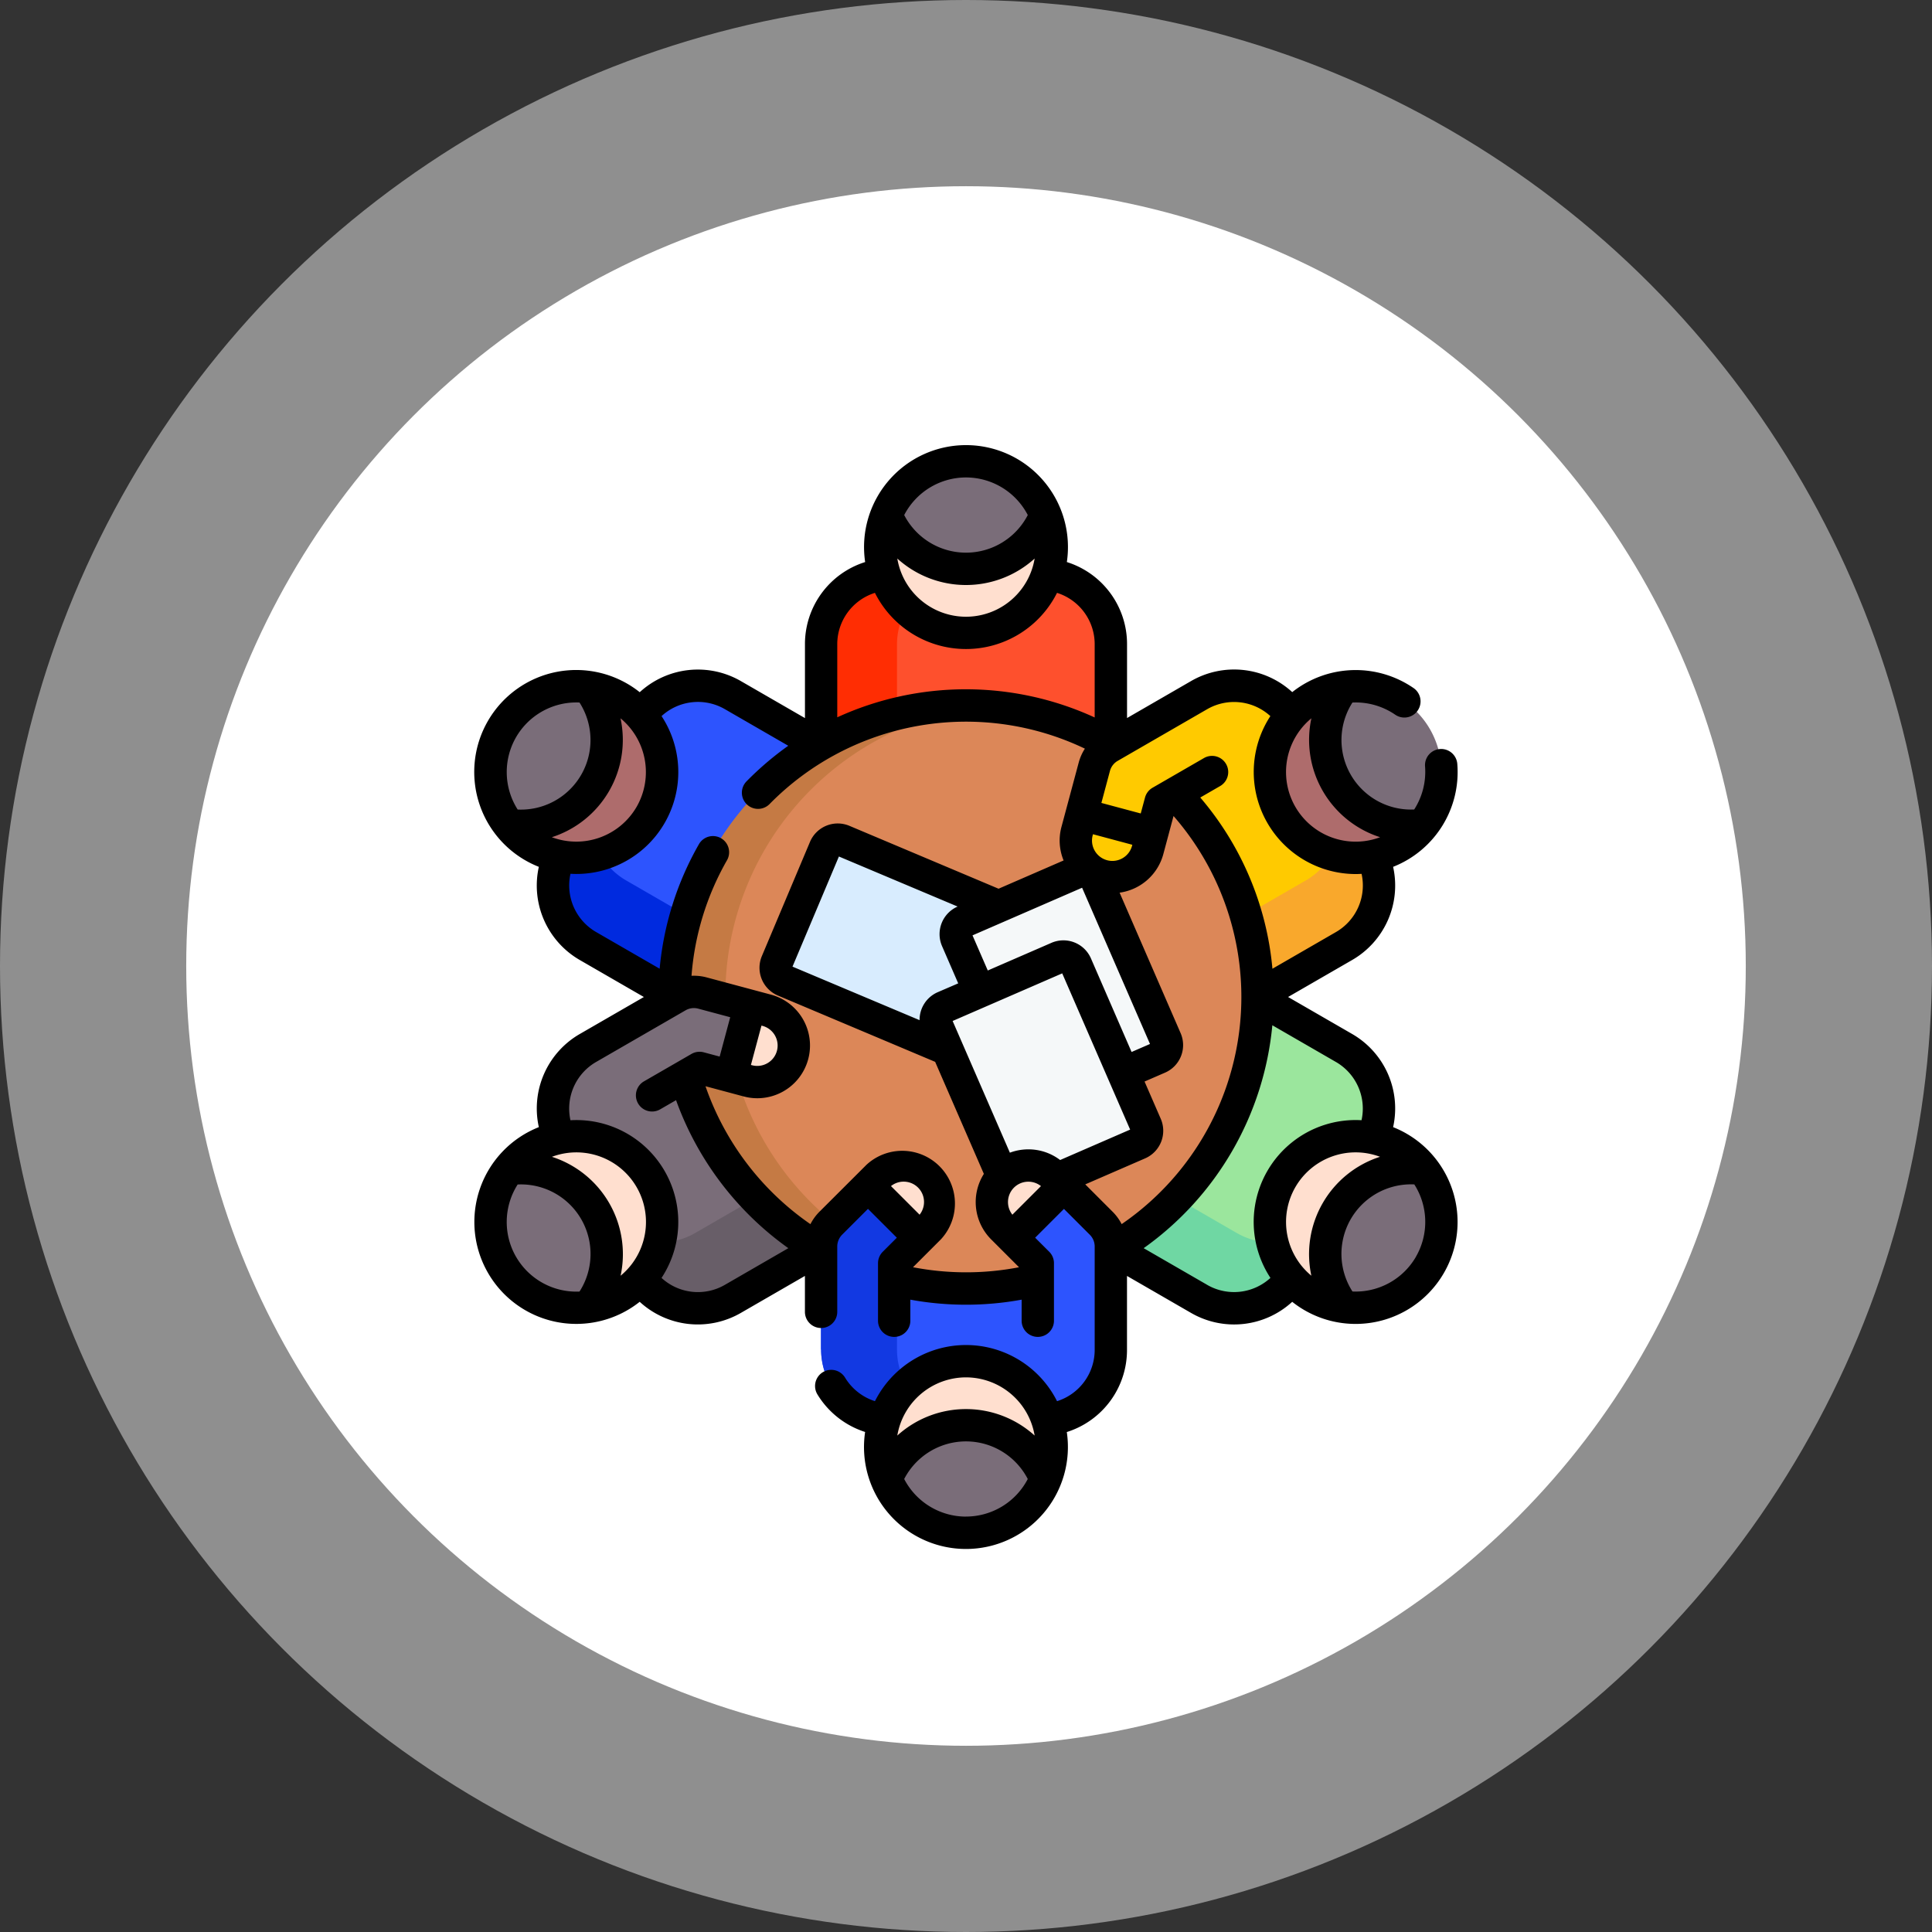 <svg xmlns="http://www.w3.org/2000/svg" width="166" height="166" viewBox="0 0 166 166">
  <rect x="0" y="0" width="166" height="166" fill="#333333" stroke="none"/>
  <g id="Grupo_1028907" data-name="Grupo 1028907" transform="translate(-975 -5361)">
    <circle id="Elipse_8445" data-name="Elipse 8445" cx="83" cy="83" r="83" transform="translate(975 5361)" fill="#fff" opacity="0.45"/>
    <circle id="Elipse_8446" data-name="Elipse 8446" cx="67" cy="67" r="67" transform="translate(991 5377)" fill="#fff"/>
    <g id="Grupo_1028929" data-name="Grupo 1028929" transform="translate(987.798 5399.245)">
      <g id="Grupo_1028928" data-name="Grupo 1028928" transform="translate(29.349 1.389)">
        <g id="Grupo_1028917" data-name="Grupo 1028917" transform="translate(28.404)">
          <path id="Trazado_775951" data-name="Trazado 775951" d="M207.651,59.861H194.83a6.037,6.037,0,0,0-6.037,6.037V78.293h24.9V65.9A6.037,6.037,0,0,0,207.651,59.861Z" transform="translate(-188.793 -50.162)" fill="#fe502d"/>
          <path id="Trazado_775952" data-name="Trazado 775952" d="M201.35,59.86a6.036,6.036,0,0,0-6.037,6.037v12.4h-6.52V65.9a6.036,6.036,0,0,1,6.037-6.037Z" transform="translate(-188.793 -50.161)" fill="#ff2d03"/>
          <path id="Trazado_775953" data-name="Trazado 775953" d="M230.944,35.191a7.37,7.37,0,1,1-14.209-2.751c3,1.229,3.74.552,6.839.552s3.43.889,6.839-.552A7.34,7.34,0,0,1,230.944,35.191Z" transform="translate(-211.126 -27.82)" fill="#ffdfcf"/>
          <path id="Trazado_775954" data-name="Trazado 775954" d="M232.75,12.12a7.371,7.371,0,0,1-13.677,0,7.372,7.372,0,0,1,13.677,0Z" transform="translate(-213.464 -7.5)" fill="#7a6d79"/>
        </g>
        <path id="Trazado_775955" data-name="Trazado 775955" d="M207.651,371.062H194.83a6.037,6.037,0,0,1-6.037-6.037V352.63h24.9v12.395A6.037,6.037,0,0,1,207.651,371.062Z" transform="translate(-160.389 -288.701)" fill="#2d54fe"/>
        <path id="Trazado_775956" data-name="Trazado 775956" d="M201.35,371.062a6.036,6.036,0,0,1-6.037-6.037v-12.4h-6.52v12.4a6.036,6.036,0,0,0,6.037,6.037Z" transform="translate(-160.389 -288.701)" fill="#1239e2"/>
        <path id="Trazado_775957" data-name="Trazado 775957" d="M230.944,432.282a7.37,7.37,0,1,0-14.209,2.751c3-1.229,3.74-.552,6.839-.552s3.43-.889,6.839.552A7.34,7.34,0,0,0,230.944,432.282Z" transform="translate(-182.721 -347.593)" fill="#ffdfcf"/>
        <path id="Trazado_775958" data-name="Trazado 775958" d="M232.75,459.232a7.371,7.371,0,0,0-13.677,0,7.372,7.372,0,0,0,13.677,0Z" transform="translate(-185.06 -371.791)" fill="#7a6d79"/>
        <g id="Grupo_1028920" data-name="Grupo 1028920" transform="translate(0 19.293)">
          <g id="Grupo_1028918" data-name="Grupo 1028918">
            <path id="Trazado_775959" data-name="Trazado 775959" d="M71.676,114.678l-6.41,11.1a6.037,6.037,0,0,0,2.21,8.247l10.734,6.2,12.448-21.56-10.734-6.2A6.037,6.037,0,0,0,71.676,114.678Z" transform="translate(-59.083 -111.658)" fill="#2d54fe"/>
            <path id="Trazado_775960" data-name="Trazado 775960" d="M68.524,157.419a6.036,6.036,0,0,0,2.21,8.246l10.735,6.2-3.26,5.647-10.735-6.2a6.037,6.037,0,0,1-2.21-8.246Z" transform="translate(-59.081 -148.943)" fill="#002adf"/>
            <path id="Trazado_775961" data-name="Trazado 775961" d="M53.412,113.161a7.37,7.37,0,1,1-9.487,10.93c2.563-1.983,2.348-2.963,3.9-5.647s2.485-2.526,2.942-6.2a7.342,7.342,0,0,1,2.648.915Z" transform="translate(-42.355 -112.137)" fill="#ae6c6c"/>
            <path id="Trazado_775962" data-name="Trazado 775962" d="M43.856,111.925a7.371,7.371,0,0,1-6.839,11.845,7.372,7.372,0,0,1,6.839-11.845Z" transform="translate(-35.447 -111.816)" fill="#7a6d79"/>
          </g>
          <g id="Grupo_1028919" data-name="Grupo 1028919" transform="translate(50.129 24.906)">
            <path id="Trazado_775963" data-name="Trazado 775963" d="M331.469,260.563l-6.41,11.1a6.037,6.037,0,0,1-8.247,2.21l-10.734-6.2,12.448-21.56,10.734,6.2A6.037,6.037,0,0,1,331.469,260.563Z" transform="translate(-306.077 -246.118)" fill="#9be69d"/>
            <path id="Trazado_775964" data-name="Trazado 775964" d="M328.318,336.016a6.037,6.037,0,0,1-8.246,2.21l-10.735-6.2-3.26,5.647,10.735,6.2a6.036,6.036,0,0,0,8.246-2.21Z" transform="translate(-306.077 -316.115)" fill="#6fd7a3"/>
            <path id="Trazado_775965" data-name="Trazado 775965" d="M407.994,321.545a7.37,7.37,0,1,0-4.722,13.681c.435-3.211,1.392-3.515,2.942-6.2s.945-3.415,3.9-5.647a7.337,7.337,0,0,0-2.116-1.836Z" transform="translate(-380.106 -306.767)" fill="#ffdfcf"/>
            <path id="Trazado_775966" data-name="Trazado 775966" d="M431.068,335.484a7.371,7.371,0,0,0-6.839,11.845,7.372,7.372,0,0,0,6.839-11.845Z" transform="translate(-401.063 -318.871)" fill="#7a6d79"/>
          </g>
        </g>
        <g id="Grupo_1028923" data-name="Grupo 1028923" transform="translate(0 19.293)">
          <g id="Grupo_1028921" data-name="Grupo 1028921" transform="translate(0 24.906)">
            <path id="Trazado_775967" data-name="Trazado 775967" d="M65.266,260.563l6.41,11.1a6.037,6.037,0,0,0,8.247,2.21l10.734-6.2L78.21,246.118l-10.734,6.2a6.037,6.037,0,0,0-2.21,8.247Z" transform="translate(-59.083 -246.118)" fill="#7a6d79"/>
            <path id="Trazado_775968" data-name="Trazado 775968" d="M85.836,336.016a6.037,6.037,0,0,0,8.246,2.21l10.735-6.2,3.26,5.647-10.735,6.2a6.036,6.036,0,0,1-8.246-2.21Z" transform="translate(-76.503 -316.115)" fill="#685e68"/>
            <path id="Trazado_775969" data-name="Trazado 775969" d="M46.041,321.545a7.37,7.37,0,1,1,4.722,13.681c-.435-3.211-1.392-3.515-2.942-6.2s-.945-3.415-3.9-5.647a7.336,7.336,0,0,1,2.116-1.836Z" transform="translate(-42.355 -306.767)" fill="#ffdfcf"/>
            <path id="Trazado_775970" data-name="Trazado 775970" d="M37.018,335.484a7.371,7.371,0,0,1,6.839,11.845,7.372,7.372,0,0,1-6.839-11.845Z" transform="translate(-35.448 -318.871)" fill="#7a6d79"/>
          </g>
          <g id="Grupo_1028922" data-name="Grupo 1028922" transform="translate(50.129)">
            <path id="Trazado_775971" data-name="Trazado 775971" d="M325.058,114.678l6.41,11.1a6.037,6.037,0,0,1-2.21,8.247l-10.734,6.2-12.448-21.56,10.734-6.2A6.037,6.037,0,0,1,325.058,114.678Z" transform="translate(-306.077 -111.658)" fill="#ffca00"/>
            <path id="Trazado_775972" data-name="Trazado 775972" d="M368.622,157.419a6.036,6.036,0,0,1-2.21,8.246l-10.735,6.2,3.26,5.647,10.735-6.2a6.037,6.037,0,0,0,2.21-8.246Z" transform="translate(-346.49 -148.943)" fill="#f9a82c"/>
            <path id="Trazado_775973" data-name="Trazado 775973" d="M400.624,113.161a7.37,7.37,0,1,0,9.487,10.93c-2.563-1.983-2.348-2.963-3.9-5.647s-2.485-2.526-2.942-6.2A7.342,7.342,0,0,0,400.624,113.161Z" transform="translate(-380.106 -112.137)" fill="#ae6c6c"/>
            <path id="Trazado_775974" data-name="Trazado 775974" d="M424.229,111.925a7.371,7.371,0,0,0,6.839,11.845,7.372,7.372,0,0,0-6.839-11.845Z" transform="translate(-401.063 -111.816)" fill="#7a6d79"/>
          </g>
        </g>
        <circle id="Elipse_8763" data-name="Elipse 8763" cx="25.047" cy="25.047" r="25.047" transform="translate(15.805 20.983)" fill="#dc8758"/>
        <path id="Trazado_775975" data-name="Trazado 775975" d="M187.966,190.489l-4.141,9.822a1.193,1.193,0,0,1-1.563.636l-13.849-5.838a1.193,1.193,0,0,1-.636-1.563l4.141-9.822a1.193,1.193,0,0,1,1.563-.636l13.849,5.838A1.193,1.193,0,0,1,187.966,190.489Z" transform="translate(-143.189 -150.487)" fill="#d8ecfe"/>
        <path id="Trazado_775976" data-name="Trazado 775976" d="M268.631,213.52l-9.775,4.249a1.193,1.193,0,0,1-1.57-.619l-5.991-13.784a1.193,1.193,0,0,1,.619-1.57l9.775-4.249a1.193,1.193,0,0,1,1.57.619l5.991,13.784A1.193,1.193,0,0,1,268.631,213.52Z" transform="translate(-211.232 -162.264)" fill="#f5f8f9"/>
        <path id="Trazado_775977" data-name="Trazado 775977" d="M259.4,253.263l-9.775,4.249a1.193,1.193,0,0,1-1.57-.619l-5.991-13.784a1.193,1.193,0,0,1,.619-1.57l9.775-4.249a1.193,1.193,0,0,1,1.57.619l5.991,13.784A1.193,1.193,0,0,1,259.4,253.263Z" transform="translate(-203.709 -194.645)" fill="#f5f8f9"/>
        <path id="Trazado_775978" data-name="Trazado 775978" d="M147.974,170.3q-1.072.094-2.171.094a25.047,25.047,0,0,1,0-50.094q1.1,0,2.171.094a25.047,25.047,0,0,0,0,49.9Z" transform="translate(-104.954 -99.403)" fill="#c57a44"/>
        <g id="Grupo_1028924" data-name="Grupo 1028924" transform="translate(43.07 60.507)">
          <path id="Trazado_775979" data-name="Trazado 775979" d="M277.463,348.1l2.193,2.193v7.424h6.277v-8.858a2.825,2.825,0,0,0-.828-2l-3.2-3.2L278.747,345Z" transform="translate(-275.704 -341.896)" fill="#2d54fe"/>
          <path id="Trazado_775980" data-name="Trazado 775980" d="M268.884,339.515l.841.841,4.44-4.44-.841-.841a3.14,3.14,0,0,0-4.44,4.44Z" transform="translate(-267.966 -334.156)" fill="#ffdfcf"/>
        </g>
        <g id="Grupo_1028925" data-name="Grupo 1028925" transform="translate(50.291 20.103)">
          <path id="Trazado_775981" data-name="Trazado 775981" d="M322.82,121.467l-6.429,3.712-.727,2.71-2.475,1.067a1.286,1.286,0,1,1-2.51-.556l-1.079-2.137,1.1-4.089a2.823,2.823,0,0,1,1.315-1.714l7.67-4.429" transform="translate(-309.11 -116.031)" fill="#ffca00"/>
          <path id="Trazado_775982" data-name="Trazado 775982" d="M310.094,176.657a3.18,3.18,0,0,1-.815-.107,3.141,3.141,0,0,1-2.219-3.844l.383-1.436,6.064,1.626-.383,1.434A3.139,3.139,0,0,1,310.094,176.657Z" transform="translate(-306.953 -161.038)" fill="#ffca00"/>
        </g>
        <g id="Grupo_1028926" data-name="Grupo 1028926" transform="translate(8.393 45.59)">
          <path id="Trazado_775983" data-name="Trazado 775983" d="M83.9,263.869l6.429-3.712,2.708.725s2.988-.656,3.437-2.33-1.811-3.734-1.811-3.734l-4.09-1.1a2.823,2.823,0,0,0-2.142.282l-7.67,4.429Z" transform="translate(-80.758 -253.626)" fill="#7a6d79"/>
          <path id="Trazado_775984" data-name="Trazado 775984" d="M152.421,263.48a3.18,3.18,0,0,1-.107.815,3.141,3.141,0,0,1-3.844,2.219l-1.436-.383,1.626-6.064,1.434.383A3.139,3.139,0,0,1,152.421,263.48Z" transform="translate(-134.758 -258.873)" fill="#ffdfcf"/>
        </g>
        <g id="Grupo_1028927" data-name="Grupo 1028927" transform="translate(28.403 60.509)">
          <path id="Trazado_775985" data-name="Trazado 775985" d="M197.257,348.1l-2.193,2.193v7.424h-6.277v-8.858a2.826,2.826,0,0,1,.828-2l3.2-3.2,3.156,1.34Z" transform="translate(-188.786 -341.905)" fill="#1239e2"/>
          <path id="Trazado_775986" data-name="Trazado 775986" d="M215.828,339.524l-.841.841-4.44-4.44.841-.841a3.14,3.14,0,0,1,4.44,4.44Z" transform="translate(-206.516 -334.165)" fill="#ffdfcf"/>
        </g>
      </g>
      <path id="Trazado_775987" data-name="Trazado 775987" d="M108.061,59.162A8.784,8.784,0,0,0,106.9,58.6a7.387,7.387,0,0,0-3.544-8.018l-5.481-3.164,5.481-3.164a7.386,7.386,0,0,0,3.544-8.019,8.751,8.751,0,0,0,5.515-8.847,1.389,1.389,0,0,0-2.77.22,6,6,0,0,1-.933,3.7,5.976,5.976,0,0,1-5.306-9.191,6,6,0,0,1,3.674,1.045,1.389,1.389,0,1,0,1.577-2.288,8.776,8.776,0,0,0-10.424.349,7.387,7.387,0,0,0-8.714-.938l-5.467,3.157-.013.008V17.125a7.387,7.387,0,0,0-5.172-7.078,8.76,8.76,0,1,0-17.33,0,7.387,7.387,0,0,0-5.172,7.078v6.329l-5.481-3.164a7.387,7.387,0,0,0-8.716.94A8.761,8.761,0,1,0,33.5,36.235a7.387,7.387,0,0,0,3.543,8.02l5.481,3.164-5.481,3.164A7.387,7.387,0,0,0,33.5,58.6a8.76,8.76,0,1,0,8.666,15.008,7.383,7.383,0,0,0,8.715.94l5.481-3.164v3.087a1.389,1.389,0,0,0,2.778,0V68.856a1.45,1.45,0,0,1,.419-1.015l2.22-2.22L64.259,68.1l-1.21,1.21a1.389,1.389,0,0,0-.407.982v4.942a1.389,1.389,0,1,0,2.778,0v-1.81a26.56,26.56,0,0,0,9.562,0v1.81a1.389,1.389,0,0,0,2.778,0V70.289a1.389,1.389,0,0,0-.407-.982L76.143,68.1l2.475-2.475,2.221,2.221a1.425,1.425,0,0,1,.42,1.014v8.857h0a4.622,4.622,0,0,1-3.235,4.429,8.754,8.754,0,0,0-15.645,0,4.666,4.666,0,0,1-2.567-2.022,1.389,1.389,0,0,0-2.378,1.438,7.455,7.455,0,0,0,4.1,3.23,8.76,8.76,0,1,0,17.329.006,7.387,7.387,0,0,0,5.172-7.078V71.385l5.481,3.164a7.383,7.383,0,0,0,8.715-.94,8.792,8.792,0,0,0,1.067.726,8.76,8.76,0,1,0,8.76-15.174ZM70.2,80.1a5.991,5.991,0,0,1,5.9,5,8.788,8.788,0,0,0-11.8,0A5.991,5.991,0,0,1,70.2,80.1Zm0,11.964a5.986,5.986,0,0,1-5.309-3.231,5.977,5.977,0,0,1,10.618,0A5.986,5.986,0,0,1,70.2,92.06ZM99.879,23.471a8.781,8.781,0,0,0,5.906,10.218,5.982,5.982,0,0,1-5.906-10.218Zm-3.523-.191A8.772,8.772,0,0,0,103.7,36.854c.164,0,.328-.007.491-.016a4.622,4.622,0,0,1-2.22,5.011l-5.44,3.141a26.255,26.255,0,0,0-6.2-14.711l1.707-.985a1.389,1.389,0,0,0-1.389-2.406l-4.419,2.551a1.389,1.389,0,0,0-.647.843l-.367,1.368-3.381-.906L82.569,28a1.425,1.425,0,0,1,.668-.871l7.67-4.429h0a4.621,4.621,0,0,1,5.448.585ZM74.321,63.8a1.748,1.748,0,0,1,2.323-.134l-2.457,2.457a1.752,1.752,0,0,1,.134-2.323Zm3.969-2.374a4.493,4.493,0,0,0-2.732-.917h0a4.527,4.527,0,0,0-1.586.286L69.053,49.479l9.416-4.091,5.836,13.424ZM67.764,47.009a2.588,2.588,0,0,0-1.55,2.4l-10.92-4.6,3.988-9.462,10.2,4.3,0,0a2.587,2.587,0,0,0-1.338,3.4l1.389,3.2Zm13.176-2.9a2.579,2.579,0,0,0-3.4-1.343l-5.467,2.375-1.312-3.018,9.416-4.093,5.834,13.425-1.582.687Zm1.386-8.442a1.75,1.75,0,0,1-1.238-2.143l.024-.091,3.381.906-.024.092a1.752,1.752,0,0,1-2.143,1.237ZM70.2,2.778A5.986,5.986,0,0,1,75.51,6.009a5.977,5.977,0,0,1-10.618,0A5.986,5.986,0,0,1,70.2,2.778Zm5.9,6.967a5.981,5.981,0,0,1-11.8,0,8.788,8.788,0,0,0,11.8,0Zm-13.723,2.95a8.754,8.754,0,0,0,15.646,0,4.622,4.622,0,0,1,3.235,4.43V23.4a26.529,26.529,0,0,0-22.117-.013V17.125A4.622,4.622,0,0,1,62.378,12.695ZM41.9,31.081a5.991,5.991,0,0,1-7.283,2.608,8.781,8.781,0,0,0,5.9-10.216A5.99,5.99,0,0,1,41.9,31.081ZM31.541,25.1a5.986,5.986,0,0,1,5.191-2.99c.087,0,.175,0,.263.008a5.977,5.977,0,0,1-5.314,9.194,5.992,5.992,0,0,1-.139-6.213Zm0,44.641a5.991,5.991,0,0,1,.139-6.213,5.977,5.977,0,0,1,5.314,9.2A5.987,5.987,0,0,1,31.541,69.739Zm8.983,1.626a8.788,8.788,0,0,0-5.9-10.217,5.98,5.98,0,0,1,5.9,10.217Zm8.97.778a4.62,4.62,0,0,1-5.452-.589,8.754,8.754,0,0,0-7.825-13.548,4.622,4.622,0,0,1,2.219-5.016h0l7.671-4.429a1.425,1.425,0,0,1,1.088-.143l2.748.736-.906,3.381-1.368-.366a1.389,1.389,0,0,0-1.054.139l-4.081,2.356a1.389,1.389,0,1,0,1.389,2.406l1.366-.789A26.736,26.736,0,0,0,54.937,69ZM52.719,49.9a1.75,1.75,0,0,1-.905,3.381l-.092-.024.906-3.381ZM66.214,66.123l-2.458-2.458a1.749,1.749,0,0,1,2.458,2.458Zm-.565,4.514,2.4-2.4a4.529,4.529,0,0,0-6.4-6.4L57.6,65.879a4.21,4.21,0,0,0-.764,1.057,23.914,23.914,0,0,1-9.017-11.851l3.28.878a4.528,4.528,0,0,0,2.343-8.748l-5.524-1.48a4.214,4.214,0,0,0-1.3-.138,23.619,23.619,0,0,1,3.047-9.926,1.389,1.389,0,1,0-2.41-1.382,26.4,26.4,0,0,0-3.375,10.7l-5.442-3.142a4.622,4.622,0,0,1-2.219-5.016c.163.009.327.016.49.016a8.756,8.756,0,0,0,7.335-13.564,4.62,4.62,0,0,1,5.452-.589l5.434,3.137a26.8,26.8,0,0,0-3.587,3.061,1.389,1.389,0,1,0,1.982,1.948A23.662,23.662,0,0,1,80.417,26.08a4.223,4.223,0,0,0-.532,1.2L78.405,32.8a4.493,4.493,0,0,0,.183,2.887L73,38.115,60.18,32.709A2.587,2.587,0,0,0,56.8,34.085l-4.14,9.824a2.589,2.589,0,0,0,1.376,3.382l13.516,5.7,4.185,9.626a4.534,4.534,0,0,0,.621,5.622l2.4,2.4A24.01,24.01,0,0,1,65.649,70.637Zm14.8-7.119,5.148-2.236a2.586,2.586,0,0,0,1.338-3.4l-1.391-3.2L87.3,53.92a2.581,2.581,0,0,0,1.341-3.4L83.4,38.454a4.533,4.533,0,0,0,3.756-3.31l.878-3.276a23.657,23.657,0,0,1-4.458,35.065,4.217,4.217,0,0,0-.769-1.056Zm10.464,8.626L85.467,69A26.541,26.541,0,0,0,96.523,49.847l5.444,3.143a4.622,4.622,0,0,1,2.219,5.016A8.754,8.754,0,0,0,96.36,71.554,4.62,4.62,0,0,1,90.908,72.143ZM98.5,63.758a5.977,5.977,0,0,1,7.275-2.61,8.788,8.788,0,0,0-5.9,10.217A5.991,5.991,0,0,1,98.5,63.758Zm10.361,5.982a5.987,5.987,0,0,1-5.453,2.982,5.977,5.977,0,0,1,5.314-9.2,5.992,5.992,0,0,1,.139,6.213Z"/>
    </g>
  </g>
</svg>
